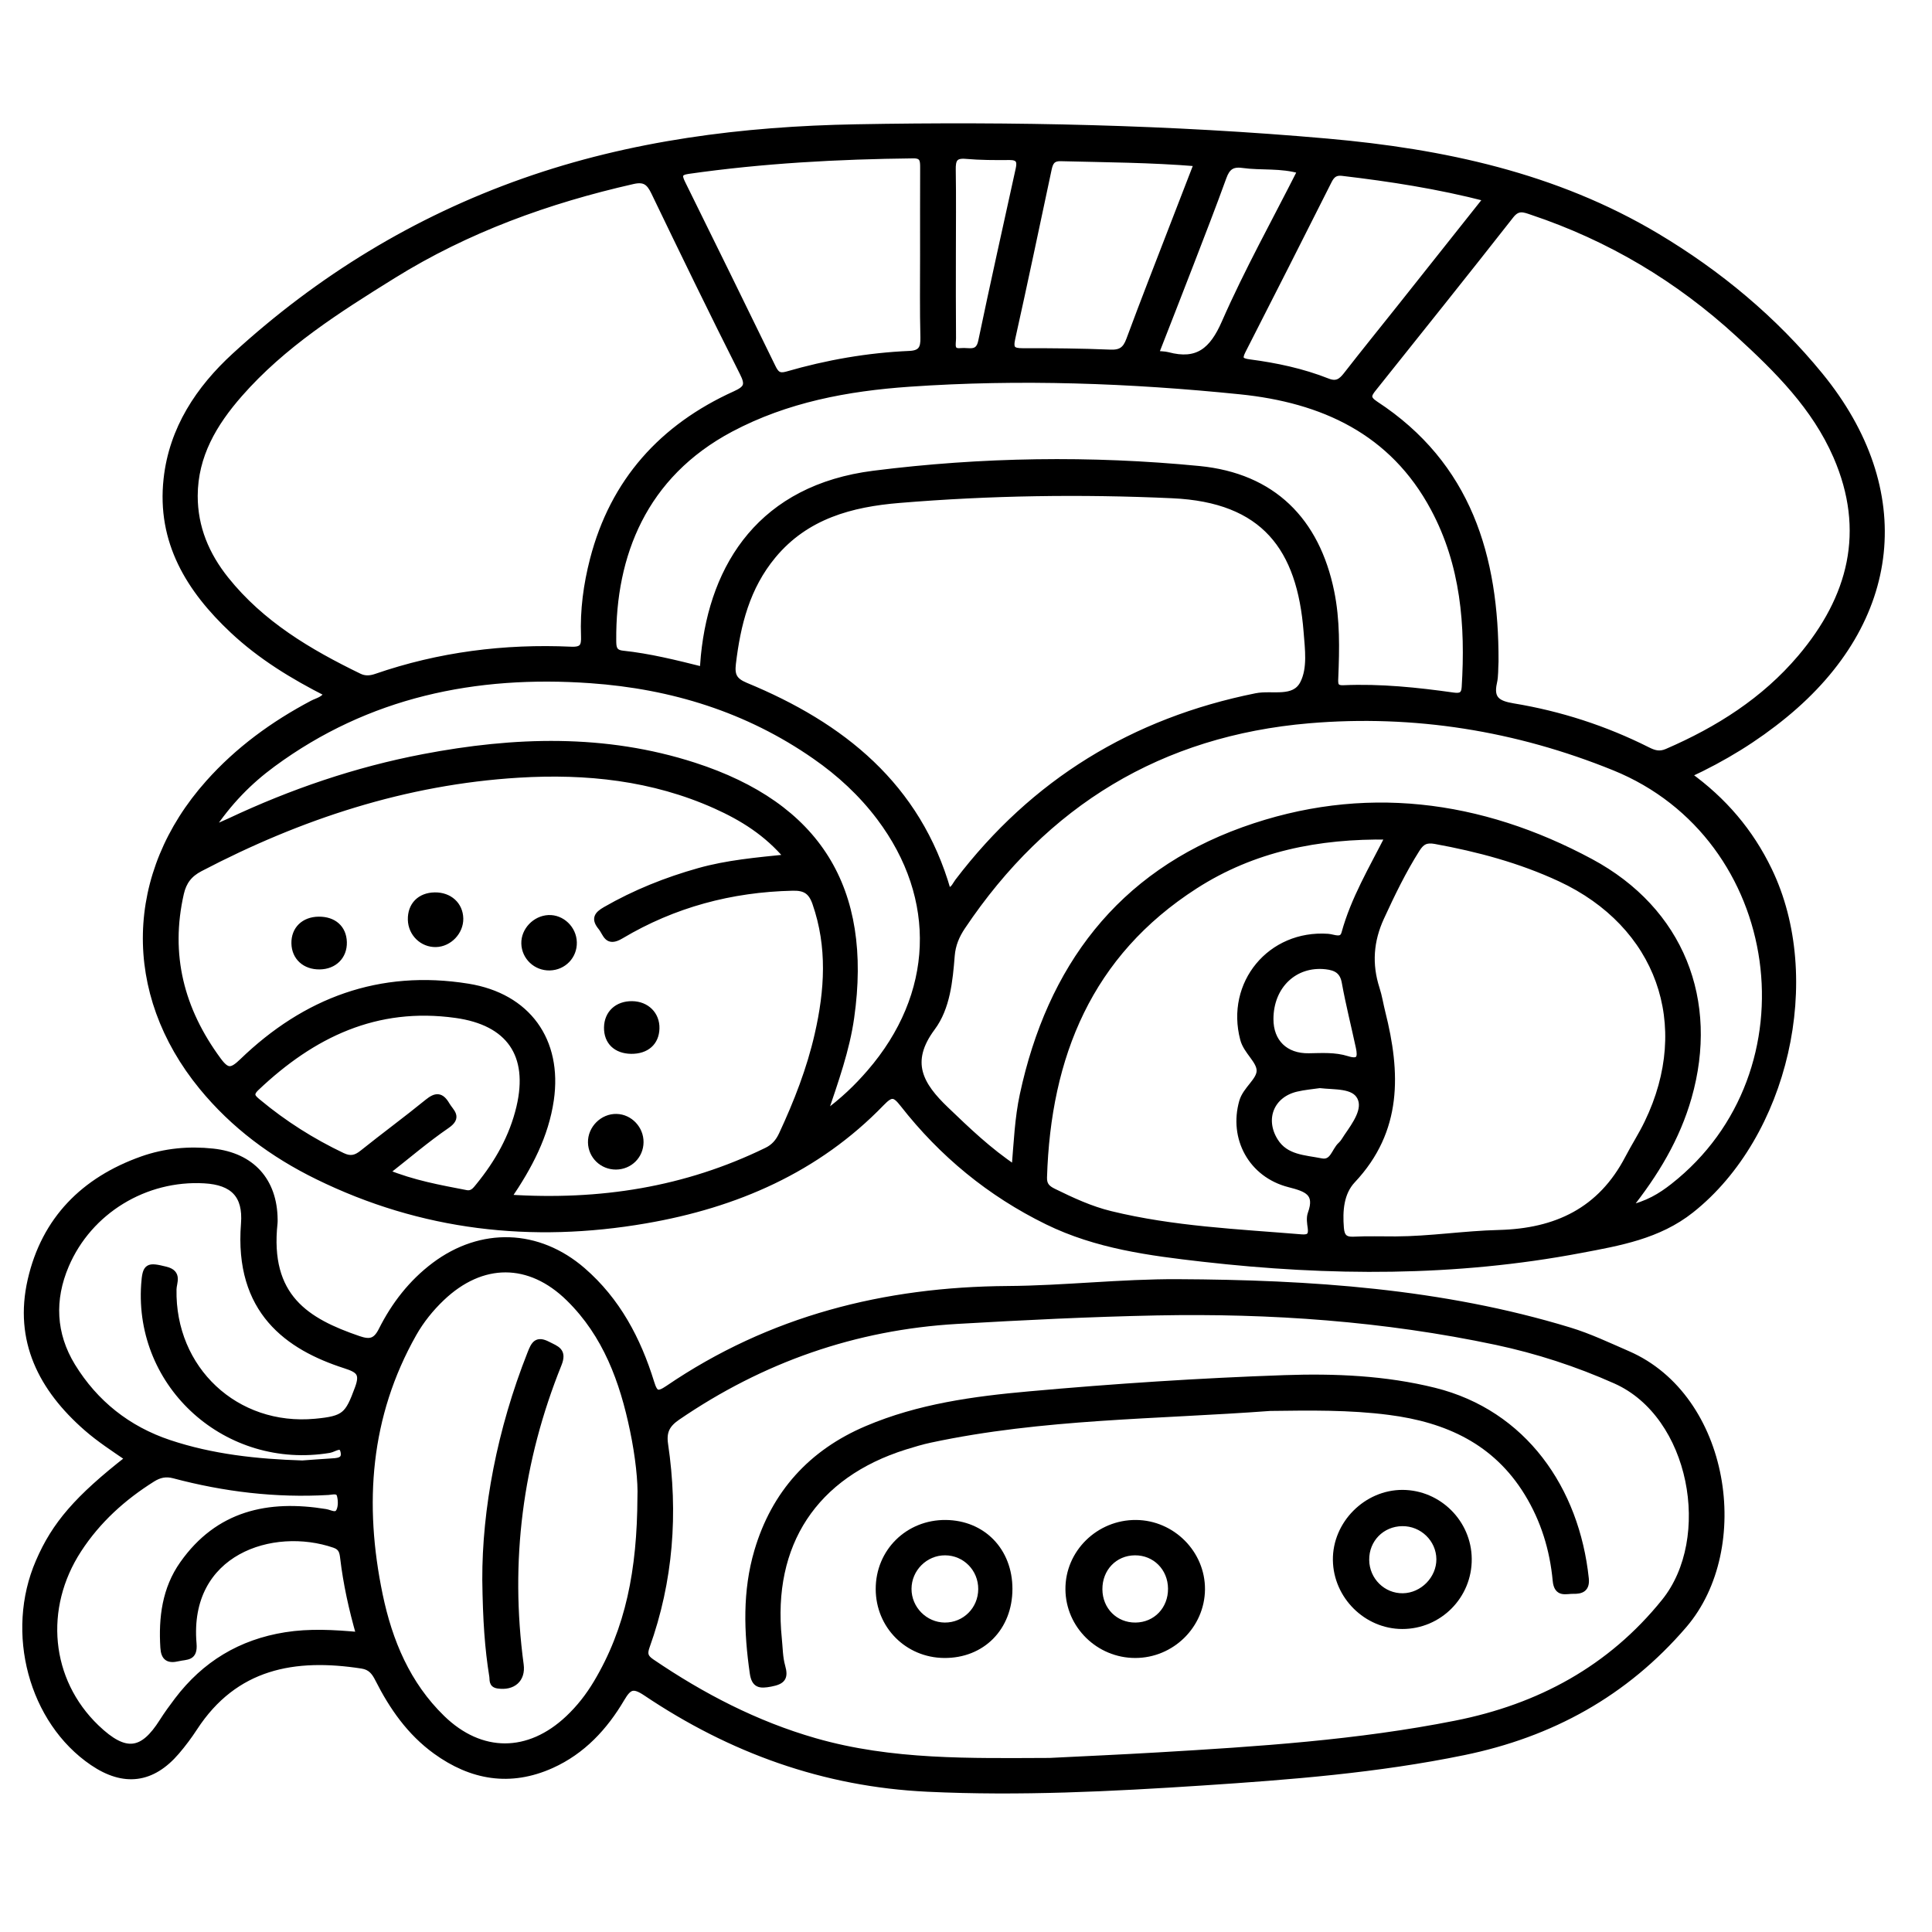 <?xml version="1.0" encoding="utf-8"?>
<!-- Generator: Adobe Illustrator 23.0.0, SVG Export Plug-In . SVG Version: 6.00 Build 0)  -->
<svg version="1.0" xmlns="http://www.w3.org/2000/svg" xmlns:xlink="http://www.w3.org/1999/xlink" x="0px" y="0px"
	 viewBox="0 0 3000 3000" style="enable-background:new 0 0 3000 3000;" xml:space="preserve">
<style type="text/css">
	.st0{stroke:#000000;stroke-width:10;stroke-miterlimit:10;}
</style>
<g id="Layer_1">
</g>
<g id="Layer_2">
	<g>
		<path class="st0" d="M508.3,1076.8c-52.9-26.8-103.2-57.4-146.5-98c-67.7-63.5-113.5-137.6-102.8-235
			c8.5-77.8,50.1-140.1,105.6-191c131.1-120.2,280.6-211.7,448.9-271c166.8-58.8,340.1-80.6,515.7-83.8
			c244.3-4.5,488.6,0.7,732,22.2c179.3,15.9,353.6,52.9,510.9,146.7c96.7,57.7,182.6,129.1,253.8,216.2
			c145.7,178.4,123.5,380.6-54.8,526.8c-45,36.9-94,67.2-150.1,93.1c55.8,40.1,96.8,88.8,125.4,147.9
			c81.6,168.3,25.7,412-120.6,527.9c-50.7,40.2-111.4,50.6-172,62c-194.4,36.8-389.5,35.8-585.5,13.5c-83.3-9.5-165.5-20.2-242-57.7
			c-88.8-43.5-163.2-104.7-223.9-182.3c-12.6-16.1-18.4-17.7-33.6-1.9c-100.4,103.9-226.5,158.2-366.4,182.3
			c-176.5,30.5-347.3,11.3-509.3-68.2c-69.2-33.9-130.2-79-179.4-139.1c-119.5-145.9-115.4-330.7,10.3-471.5
			c45.9-51.5,100.6-91.3,161.3-123.4C493.2,1088.4,502.9,1086.9,508.3,1076.8z M302,770c0,49.4,18.1,92,48.5,130
			c55.3,69.1,129.1,112.8,207.2,150.7c8.7,4.2,17.3,3.6,26.3,0.5c98.1-33.9,199.3-46.7,302.8-42c18.2,0.8,21-5.9,20.4-21.6
			c-1.6-40.1,3.8-79.9,13.8-118.6c31.4-121.5,107.5-205.7,220.7-256.9c18.7-8.5,21.1-14.9,11.8-33.3
			c-46.9-93-92.4-186.7-137.6-280.6c-7.4-15.3-14.7-21.5-33-17.4C850.9,310.7,725.1,356.1,610,427.7
			C524.4,480.9,439.1,535,371.8,611.8C332.1,657.1,302.2,707.1,302,770z M2321.9,1027.3c-0.7,10.9,0,22.1-2.4,32.6
			c-5.8,25.9,5.9,33.2,30,37.2c72.8,12,142.6,34.6,208.7,67.8c10.3,5.2,18.7,7.7,30.4,2.7c79.4-34.3,151.1-79.7,207.4-146.1
			c78.9-93.2,106.1-197,55.6-313.2c-33.4-76.7-91.3-134.2-151.9-189.7c-93.7-86-200.2-149.5-320.7-189.8
			c-12.1-4.1-22.1-8.5-33.1,5.6c-70.5,89.9-142,179.1-213.3,268.4c-7.8,9.7-11.1,15.6,2.9,24.8C2280,722,2322.6,864.7,2321.9,1027.3
			z M788.5,1859.9c144.1,9.5,276.7-11.9,402.1-73c11.2-5.4,18.2-13.4,23.6-24.8c23.4-50.3,43.5-101.7,55.8-155.8
			c15.6-68.2,20-136.1-3.6-204c-6.5-18.7-16.3-24.7-35.7-24.2c-95.4,2.1-184.8,26-266.6,74.7c-21.6,12.9-22.5-3.3-30.6-13.2
			c-10.4-12.7-6.5-19.1,6.7-26.7c45.9-26.4,94.4-45.8,145.3-60.1c43.7-12.3,88.8-16.3,137.8-21.3c-32.4-38.6-70.6-62.1-112-80.7
			c-97.6-43.8-200.8-54.6-306.1-48.2c-175.8,10.7-339.3,64.5-494.6,145.7c-16.9,8.8-25.8,20.6-30,38.7
			c-21.8,95.7,0.3,181.1,57.9,259.3c14,19.1,21.3,18.2,38,2.1c97.8-94.4,213.5-138,350.2-116c92.5,14.9,141.7,83.5,128.3,175.6
			C846.9,1763.1,822.1,1810.7,788.5,1859.9z M1471.6,1383.6c9.5-1.2,11.7-9,15.9-14.5c117.8-154.8,272.7-249.4,463.1-287.7
			c24.9-5,59.1,7.2,73-20c12-23.4,7.7-53.6,5.6-80.7c-10.1-129.6-65.8-205.5-208.5-212c-141.7-6.5-283.2-4.4-424.4,7.3
			c-74.2,6.1-144.7,24.6-196.1,86.5c-40.8,49.2-55.2,106.9-62.5,168.1c-2.1,18,1.8,26.7,20,34.3
			C1307.2,1126.6,1425,1220.3,1471.6,1383.6z M2526.9,1877.1c31.6-6.8,52.1-19.6,71.4-34.7c225.6-177.1,175.1-542.8-91.5-650.9
			c-151.6-61.5-310.5-87.2-474-73.4c-230.9,19.6-409.9,128.6-538.7,320.8c-9.2,13.8-15.2,27.8-16.6,45
			c-3.1,39.1-7.1,80.8-30.2,111.8c-39.8,53.5-18.6,89.4,21.4,127.6c33.2,31.8,66,63.5,107.1,91c3.4-41,4.9-78,12.7-114.2
			c42.3-196.9,150.4-341.8,342.4-410.9c185.2-66.6,367.8-42.8,538.9,49.2c140.4,75.5,194.7,215.7,152,365.4
			C2603.8,1766.7,2571.1,1821.8,2526.9,1877.1z M1091.5,1040.5c0.8-9.7,1.2-16,1.8-22.3c14.1-141.4,90.1-260.4,263.5-282.3
			c167.9-21.2,336.9-23.7,505.2-7.3c114.3,11.2,182.2,79.9,204.8,190.3c9,44.1,8.1,88.4,6.3,132.8c-0.4,9.8-1.2,17.9,13,17.3
			c57.3-2.5,114.2,3.4,170.8,11.4c10.8,1.5,17.1-0.6,17.8-13.3c6-96.4-1.5-190.4-48.1-277.6c-64.2-120.2-173.1-169.2-300.8-182.2
			c-170.8-17.4-342.2-23.7-513.7-11.8c-96.6,6.7-190.8,24.3-277.4,70.2c-135.7,72-183.8,196.4-182.8,328.5
			c0.1,10.1,0.1,19.5,14.8,21.1C1008.3,1019.7,1048.8,1029.8,1091.5,1040.5z M2167.1,1924.9c53.6-0.2,106.7-8.7,160-10
			c89.6-2.2,158.7-34.9,201.2-116.5c9.6-18.4,21-36,30-54.7c74.2-153.1,18.1-308.2-135.5-379.7c-62.2-28.9-127.3-46.3-194.3-58.5
			c-14.3-2.6-21.4,1.5-28.6,12.9c-21.4,33.8-38.7,69.6-55.4,105.9c-16.8,36.4-19.5,72.9-7.2,111c3.9,12,5.8,24.7,8.9,37
			c23.6,93.6,26.6,182.8-46.1,260.1c-18.5,19.7-20.5,47.5-18.3,74.6c1.1,13.2,6,19,20.2,18.3
			C2123.5,1924.2,2145.3,1925,2167.1,1924.9z M2156.2,1298.7c-109.6-1.7-210.3,18.6-300.6,76.6c-164.7,105.8-229,264.4-234.8,453
			c-0.4,12.4,5.5,17.5,15.3,22.3c28.5,14,57.4,27.4,88.3,34.9c97.4,23.8,197.2,28,296.5,36.2c12.5,1,16.3-3.4,14.7-15.3
			c-1-7.1-2.3-15.2,0-21.6c12.1-33.1-6.8-39.3-33.6-46.2c-58.8-15-88.9-71.6-72.8-128c5.5-19.1,27.2-32.3,27.1-48.2
			c-0.1-15.9-20.6-29.8-25.6-49c-22.7-86.1,42.2-164.6,131.3-158.4c8.9,0.6,22.1,8.1,26-5.9
			C2102.4,1396.4,2130.3,1349.8,2156.2,1298.7z M1279,1731.6c30.9-22.5,52.2-43.4,71.7-65.9c104.5-120.7,110.3-270.4,15.4-396.5
			c-28.1-37.3-62-68.6-100.3-95.2c-104.8-73-222.5-109.2-348.5-118.1c-179.1-12.7-346.6,21.8-494,130.3
			c-36.4,26.8-68,58.5-97.3,102.6c14.7-6.4,22.8-9.6,30.6-13.3c96.4-45.4,196.4-79.6,301.2-99.6c140.9-26.9,281.3-31.6,419.7,13.1
			c192.4,62.2,272.3,191.1,243.9,391C1314.4,1629.4,1297.7,1676.4,1279,1731.6z M1433.7,396.3c0-45.4-0.1-90.8,0.1-136.2
			c0-10.9-0.4-19.3-15.4-19.2c-117.2,1.3-234,7.6-350.1,24.2c-14.5,2.1-14.8,7.9-8.9,19.7c47,95,93.6,190.2,140.1,285.5
			c5,10.3,9.6,15.3,22.7,11.5c62.1-18,125.5-29.1,190.1-31.9c18.2-0.8,22.3-9.1,21.9-25.7C1433.1,481.7,1433.7,439,1433.7,396.3z
			 M599.4,1820.5c42.5,17.3,83.4,24.5,124.2,32.4c10.1,2,14.9-4.8,20-11.1c29.6-36.3,52.3-76.3,63.2-122.3
			c19.4-82.2-16.3-132.3-98.8-143.8c-124-17.4-223,30.6-310.1,113.2c-11.7,11-5.1,16.1,3.1,22.9c40,33.3,83.5,60.8,130.5,83.2
			c12.8,6.1,21.4,3.8,31.8-4.6c33.3-26.7,67.7-51.9,100.7-78.8c12.9-10.5,20.7-10.8,29.5,4.3c6.6,11.3,19.4,18.5,0,31.7
			C661.6,1769.5,632.3,1794.7,599.4,1820.5z M2308.9,307.9c-75.9-19.6-150-31-224.5-39.8c-10.8-1.3-16.4,3-21.1,12.3
			c-44.3,88.1-88.9,176.1-133.8,264c-6.7,13-3.4,16.8,10.6,18.6c41.4,5.4,82.3,14.1,121.2,29.5c14.2,5.6,21.5,0.3,29.6-10.1
			c27.3-35.1,55.3-69.6,82.9-104.3C2218.3,422.1,2262.6,366.2,2308.9,307.9z M1859.2,253.3c-72.6-6-142.4-6.2-212.1-8
			c-13.8-0.3-16.9,7.2-19.1,17.5c-18.7,87.6-37,175.3-56.5,262.7c-3.7,16.6,0.8,20.2,16.4,20.2c45.4-0.1,90.8,0.3,136.1,2.2
			c16.5,0.7,24.1-4.8,29.7-20c22.3-60.3,45.8-120.1,68.9-180C1834.6,316.9,1846.6,285.9,1859.2,253.3z M2020,264.8
			c-31.1-9.3-61.3-4.9-90.5-9c-16.7-2.3-24.4,3.9-29.9,19.1c-16.3,45.1-33.8,89.9-51,134.6c-17.8,46.2-35.9,92.3-54.6,140.2
			c8.7,0.9,14.1,0.7,19.1,2c46.6,12.5,69.8-7.1,88.8-50.6C1937,421.1,1979.8,344.3,2020,264.8z M1479.3,394.3
			c0,43.6-0.2,87.2,0.2,130.8c0.1,8.9-4.4,22.3,12.7,20.4c12-1.3,27.2,6.2,31.7-15.3c18.7-89.5,38.7-178.8,58.3-268.1
			c2.7-12.3-0.3-18.7-14.4-18.6c-22.7,0.2-45.5,0.2-68-1.8c-18-1.6-21,6.3-20.7,22C1479.8,307.1,1479.3,350.7,1479.3,394.3z
			 M1972.4,1582.1c-0.2,36.1,23.2,59.1,60.1,58.4c19.9-0.3,40.1-1.8,59.3,4.3c20.2,6.4,21.8-3.4,18.5-18.6
			c-7.2-33.6-15.7-67-21.8-100.8c-3.2-18.1-13.9-23.5-29.6-25.3C2010.3,1494.7,1972.6,1530.3,1972.4,1582.1z M2049.3,1684.6
			c-11.4,1.7-24.1,2.7-36.3,5.6c-39.3,9.2-54.8,47.2-33.3,81.7c16.5,26.5,45.7,26.5,71.7,31.7c18.8,3.8,20.9-16.7,30.9-25.6
			c3.9-3.5,6.5-8.6,9.6-13.1c12.9-18.8,30.1-42.2,20.3-61.3C2102.4,1684.2,2072.8,1687.4,2049.3,1684.6z"/>
		<path class="st0" d="M199.7,2264.7c-23.2-15.9-45.2-30.2-65-47.5c-69.9-61.1-108.2-135.6-86.8-229.3
			c21.4-93.8,82.4-155.3,172.8-187.4c35.6-12.6,72.5-16,109.9-12c60.1,6.5,94.9,45.1,95.5,105c0,1.8,0.1,3.6-0.1,5.4
			c-12.5,115.5,50,152.9,130.6,180.5c17.5,6,27.1,4.4,36.2-13.8c19.7-39.2,46.3-73.7,81.9-100.5c72.7-54.6,161-51.7,229.8,7.8
			c53.9,46.7,85.8,107.2,106.5,174.2c5.5,17.9,10.3,20.1,26.5,9.1c159-108.3,336.4-153,527.2-154.3c88-0.6,175.9-11,263.9-10.6
			c205.5,1,409.9,14.4,608.2,74.8c31.3,9.5,60.7,23.6,90.7,36.6c154,66.9,189.8,301,87.2,420.6c-91.2,106.3-206.3,169.3-342.2,197.2
			c-133.7,27.5-269.4,38.1-405.1,47c-142.2,9.3-284.4,16.5-427.2,9.7c-160.8-7.6-305-60-437.2-148.8c-19.7-13.2-26.8-10-38,9
			c-26.2,44.5-60.6,81.7-108.8,103.4c-64.1,28.8-124,18.3-179.5-21.9c-39.9-28.9-67.4-68.3-89.3-111.7
			c-5.7-11.4-11.9-19.1-25.2-21.2c-105-16.3-197.5,0.1-260.5,96.8c-8.4,12.9-17.7,25.3-27.7,37c-37.9,44.3-81.5,49.8-129.9,16.9
			c-94.5-64.1-131.4-201.6-83.7-311.5C85.3,2367.3,120.5,2326.6,199.7,2264.7z M1629.9,2734.7c56.1-2.8,112.3-5.3,168.5-8.6
			c154.9-9.1,309.7-19.1,462.2-49.4c129.7-25.7,240.3-85.3,324.2-189.5c79.3-98.4,44.6-289.6-75.8-343.4
			c-60.1-26.8-121.7-46.8-185.5-60.4c-173.9-36.8-350.3-49.3-527.6-45.8c-103.4,2.1-206.8,7.2-310,13.2
			c-158.5,9.2-303.1,59.9-434.2,149.6c-16.3,11.2-22.2,22.4-19.3,42.3c15.8,106.8,8.1,211.8-28.5,313.8c-4.2,11.7-2.4,17.4,7.7,24.3
			c78.5,53.4,161.9,96.7,253.4,123C1384.5,2738.2,1507.3,2735.1,1629.9,2734.7z M994.8,2325c1.1-23.6-3.2-64.1-11.6-104.2
			c-15.9-76.6-42.1-148.5-99.4-204.8c-61.4-60.4-135.9-60-198.1-0.7c-17.2,16.4-32,34.8-43.7,55.4c-72.4,128.1-82.1,264.8-52.7,406
			c15,72.1,42.9,138.9,96.9,191.4c60.5,58.8,135,58.4,196.4,0.5c17.3-16.3,31.8-34.9,43.9-55.2
			C976.4,2529.9,994.3,2438.4,994.8,2325z M469.5,2272.8c13.6-1,28.1-2.1,42.6-3c10.9-0.7,25.1-0.3,21.6-16.1
			c-3.1-14.2-14.9-3.8-22.3-2.6c-158.2,26.2-298.1-98.7-287.2-256.7c2-28.5,5.3-29.5,33.1-22.6c20.8,5.1,12,19.5,11.8,30.1
			c-2.5,124.4,97,217.7,220.6,206.1c45.9-4.3,50.8-10.3,66.2-52c8.8-23.7,1.5-29.2-19.8-36.1c-88.3-28.4-167.6-83.9-156.9-219.7
			c3.5-44.6-17.3-65.2-61.7-67.7c-91.9-5.3-179.2,47.3-215.4,132.2c-22.7,53.2-20.5,106.8,10,156.7c35.4,57.7,86.3,98,150.3,119.4
			C329.1,2263.1,398.6,2270.6,469.5,2272.8z M558.3,2539.3c-11.9-41.6-20.4-80.5-25.1-120.1c-1.1-9.1-2.4-16.7-13.7-20.6
			c-96.2-33.2-231.6,10.7-219.3,153.6c2,22.7-10.5,19.3-23.5,22.4c-15.2,3.6-21.7-0.5-22.7-16.2c-2.9-46.4,2.7-91.2,30.1-129.9
			c54.9-77.8,132.5-94.8,221.4-80.3c7.3,1.2,17.1,8,21.7-2.1c3.1-6.8,2.9-16.3,1-23.9c-2.3-9.6-11.8-6.2-18.5-5.8
			c-81.3,4.7-161.1-4.9-239.7-25.8c-12.4-3.3-22.6-1.1-33.3,5.6c-45.9,28.8-85.2,64.3-115,110.1c-58.9,90.5-48.5,203.2,27.7,276.4
			c45.8,44,72.7,38.3,102.8-9.1c7.3-11.5,15.3-22.5,23.5-33.3c42.5-56,98-89.7,167.8-100.8C480.7,2533.6,517.5,2535.6,558.3,2539.3z
			"/>
		<path class="st0" d="M994.3,1773.6c-0.2,21-16.7,37.3-37.8,37.5c-21,0.1-38-16.2-38.5-37c-0.5-21.5,18.1-40,39.4-39.4
			C977.8,1735.2,994.5,1752.9,994.3,1773.6z"/>
		<path class="st0" d="M853.6,1501.9c-21.1,0.5-38.6-16-39.1-36.9c-0.5-20.1,16.8-38.2,37.3-39.1c20.4-0.9,38.4,16.3,38.9,37.3
			C891.3,1484.3,874.9,1501.4,853.6,1501.9z"/>
		<path class="st0" d="M675.2,1390.7c22.5-0.3,38.8,14.5,39.2,35.7c0.3,20.4-17.1,38.7-37.5,39.2c-20.8,0.5-38.1-16.2-38.6-37.5
			C637.8,1405.8,652.3,1391,675.2,1390.7z"/>
		<path class="st0" d="M980.2,1631.4c-23.3-0.3-37.6-14-37.3-35.9c0.3-21.7,15.8-36.2,38.7-35.9c22.2,0.3,37.9,15.9,37.4,37.3
			C1018.5,1618.4,1003.7,1631.6,980.2,1631.4z"/>
		<path class="st0" d="M494.7,1428.4c23.3-0.3,38.3,13,38.9,34.6c0.6,21.6-14.7,37-37.1,37.3c-22.7,0.4-38.6-14-39-35.5
			C457.1,1443.3,472,1428.7,494.7,1428.4z"/>
		<path class="st0" d="M1972.3,2185.9c-176.2,13.1-353.7,12.1-527.7,49.3c-13.3,2.8-26.3,6.8-39.3,10.8
			c-140.8,44.1-211.3,151.4-196.3,298.3c1.5,14.4,1.4,29.4,5.3,43.1c5,17.6,0.7,23.1-17.5,26.6c-16.8,3.2-24.9,2.5-27.6-16.3
			c-9.1-63.5-11.3-126.8,7-188.9c26.5-89.9,83.9-153.2,170.1-189.8c80.4-34.2,165.7-45.8,251.7-53.5c132-11.9,264.1-20.6,396.6-25.2
			c78.3-2.7,156.2,0.6,232.5,19.5c139.2,34.6,220.4,153,235,291.4c1.7,16.1-7,19-19.1,18.7c-11.4-0.3-25,6.1-27-15.7
			c-4.5-48.3-18.5-94.1-44.1-135.9c-49.2-80.3-124.9-114.7-214.7-126.2C2095.7,2184.1,2034.1,2185.1,1972.3,2185.9z"/>
		<path class="st0" d="M2177.4,2524.5c-55.4-0.1-101.9-46.3-102.7-101.9c-0.8-56.1,47.2-104.4,103.4-104.1
			c55.8,0.3,101.8,46.2,102.2,102.1C2280.9,2477.9,2234.5,2524.6,2177.4,2524.5z M2177.3,2364.8c-32,0.4-56.6,25.5-56.2,57.5
			c0.3,31.8,26.1,57.2,57.4,56.7c30.9-0.5,57.1-27.2,56.9-58C2235.1,2389.8,2208.9,2364.4,2177.3,2364.8z"/>
		<path class="st0" d="M1762.8,2569.5c-56.5,0-102.9-45.5-103.4-101.4c-0.6-56.7,47-103.4,104.7-102.9
			c56.2,0.5,102.4,47.1,102,102.8C1865.6,2523.8,1819.2,2569.5,1762.8,2569.5z M1818.7,2466.7c-0.3-32.3-24.9-56.9-56.6-56.6
			c-31.7,0.3-55.5,25.2-55.3,57.8c0.2,32.4,24.7,56.9,56.5,56.6C1795.1,2524.2,1819,2499.2,1818.7,2466.7z"/>
		<path class="st0" d="M1567.1,2467.2c0,60.1-42.2,102.8-101,102.3c-56.8-0.5-101.2-45.3-101.3-102
			c-0.1-57.9,45.5-102.8,103.7-102.3C1526,2365.8,1567.1,2408.3,1567.1,2467.2z M1524,2467.5c0.1-31.8-25-57.3-56.5-57.4
			c-31.2-0.1-57,25.7-57.1,57c-0.1,31.3,25.6,57.2,56.7,57.4C1498.7,2524.6,1523.9,2499.4,1524,2467.5z"/>
		<path class="st0" d="M753.9,2453.2c-0.4-108.8,22.8-232.5,70.1-351.8c5.5-13.9,9.5-22.2,26.5-13.4c13.5,7,25.1,9.5,16.6,30.4
			c-60.5,150.2-80.6,305.9-58.9,466.7c3,22.5-12.1,35.3-35.1,31.8c-9.7-1.5-7.4-8.6-8.4-14.3
			C757.8,2559.7,754.7,2516.3,753.9,2453.2z"/>
	</g>
</g>
</svg>
